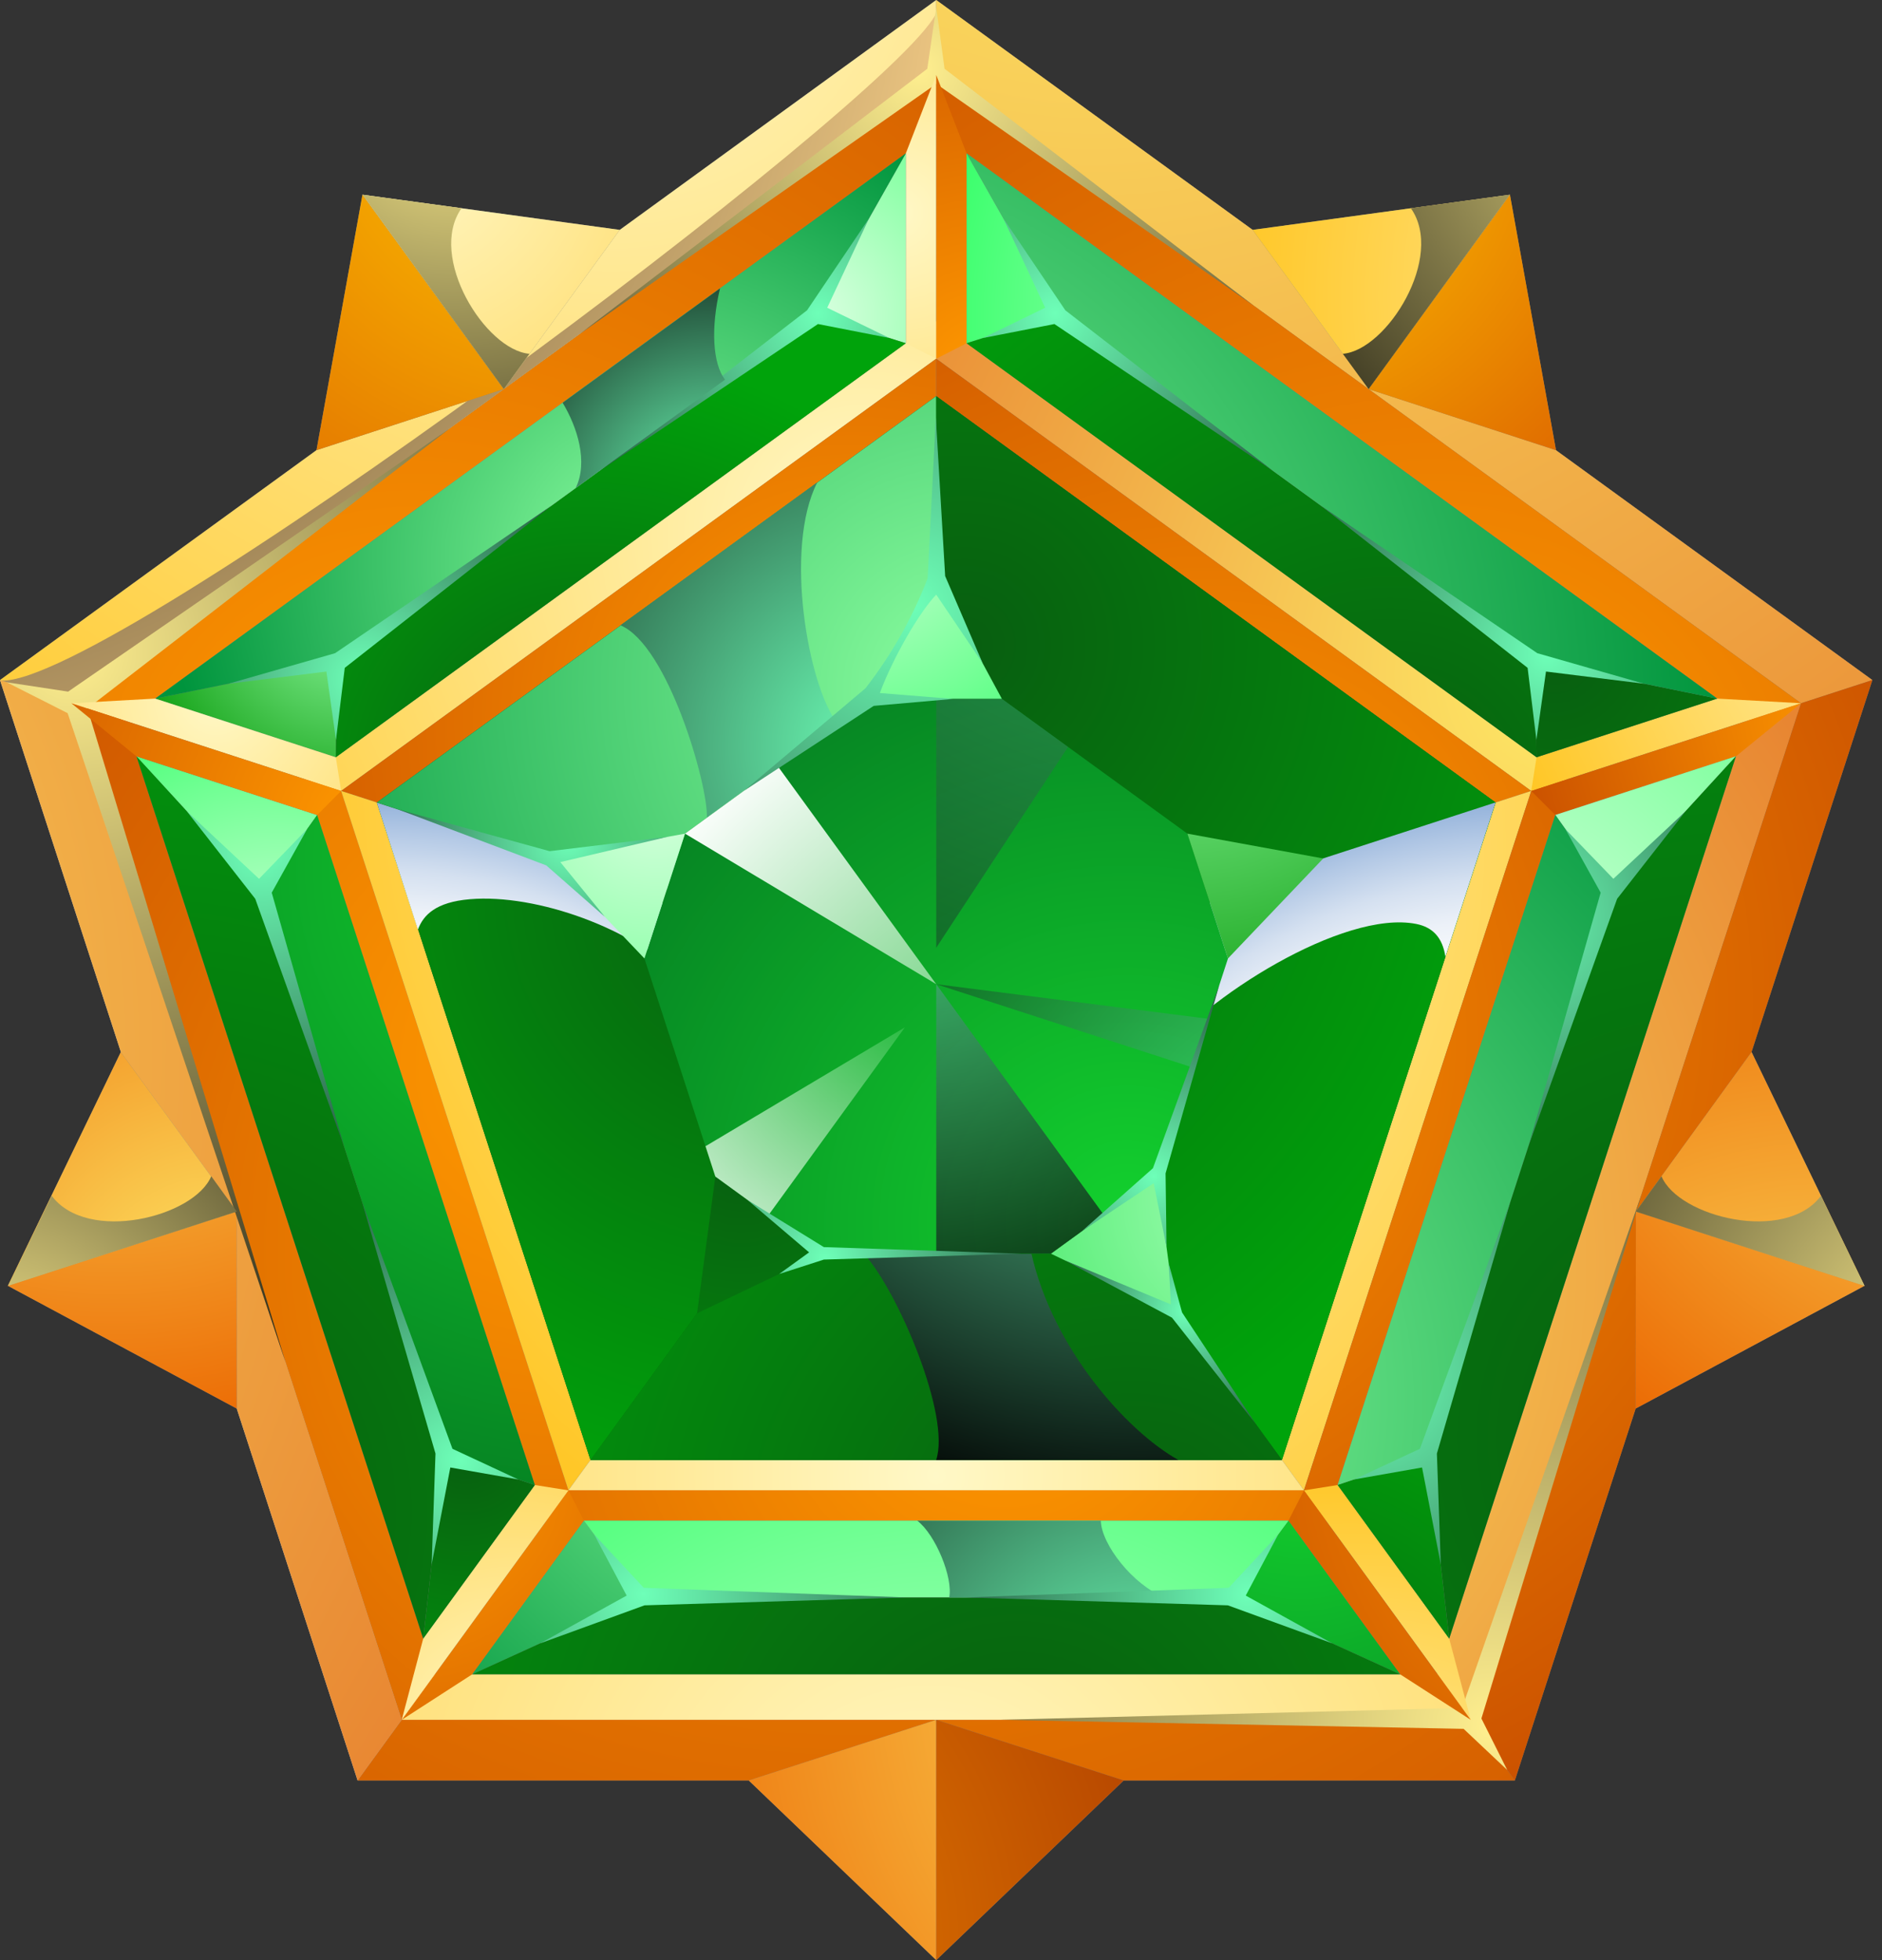 <svg width="96" height="100" viewBox="0 0 96 100" fill="none" xmlns="http://www.w3.org/2000/svg">
<rect x="0" y="0" width="96" height="100" fill="#333333" stroke="none"/>
<path fill-rule="evenodd" clip-rule="evenodd" d="M47.757 0L95.51 34.695L77.271 90.835H18.242L0 34.695L47.757 0Z" fill="#7A7A7A"/>
<path fill-rule="evenodd" clip-rule="evenodd" d="M3.642 35.878L47.757 3.826V0L0 34.695L3.642 35.878Z" fill="url(#paint0_radial_262_7763)"/>
<path fill-rule="evenodd" clip-rule="evenodd" d="M47.757 3.826L3.642 35.878L6.368 36.765L47.757 6.698V3.826Z" fill="url(#paint1_radial_262_7763)"/>
<path fill-rule="evenodd" clip-rule="evenodd" d="M47.757 3.826L91.872 35.878L95.51 34.695L47.757 0V3.826Z" fill="url(#paint2_radial_262_7763)"/>
<path fill-rule="evenodd" clip-rule="evenodd" d="M91.872 35.878L47.757 3.826V6.698L89.142 36.765L91.872 35.878Z" fill="url(#paint3_radial_262_7763)"/>
<path fill-rule="evenodd" clip-rule="evenodd" d="M17.402 40.352L47.757 18.301V16.386L15.583 39.758L17.402 40.352Z" fill="url(#paint4_radial_262_7763)"/>
<path fill-rule="evenodd" clip-rule="evenodd" d="M47.756 18.301L17.401 40.352L19.224 40.942L47.756 20.212V18.301Z" fill="url(#paint5_radial_262_7763)"/>
<path fill-rule="evenodd" clip-rule="evenodd" d="M47.757 18.301L78.108 40.352L79.926 39.758L47.757 16.386V18.301Z" fill="url(#paint6_radial_262_7763)"/>
<path fill-rule="evenodd" clip-rule="evenodd" d="M78.108 40.352L47.757 18.301V20.212L76.289 40.942L78.108 40.352Z" fill="url(#paint7_radial_262_7763)"/>
<path fill-rule="evenodd" clip-rule="evenodd" d="M20.492 87.741L3.642 35.878L0 34.695L18.242 90.835L20.492 87.741Z" fill="#ACACAC"/>
<path fill-rule="evenodd" clip-rule="evenodd" d="M3.642 35.878L20.491 87.741L22.177 85.416L6.368 36.765L3.642 35.878Z" fill="url(#paint8_radial_262_7763)"/>
<path fill-rule="evenodd" clip-rule="evenodd" d="M15.583 39.758L27.871 77.581L28.996 76.03L17.402 40.352L15.583 39.758Z" fill="url(#paint9_radial_262_7763)"/>
<path fill-rule="evenodd" clip-rule="evenodd" d="M17.401 40.352L28.996 76.03L30.12 74.483L19.224 40.942L17.401 40.352Z" fill="url(#paint10_radial_262_7763)"/>
<path fill-rule="evenodd" clip-rule="evenodd" d="M76.289 40.942L65.389 74.483L66.513 76.03L78.108 40.352L76.289 40.942Z" fill="url(#paint11_radial_262_7763)"/>
<path fill-rule="evenodd" clip-rule="evenodd" d="M78.108 40.352L66.514 76.03L67.638 77.581L79.927 39.758L78.108 40.352Z" fill="url(#paint12_radial_262_7763)"/>
<path fill-rule="evenodd" clip-rule="evenodd" d="M89.142 36.765L73.333 85.416L75.022 87.741L91.872 35.878L89.142 36.765Z" fill="url(#paint13_radial_262_7763)"/>
<path fill-rule="evenodd" clip-rule="evenodd" d="M91.871 35.878L75.022 87.741L77.271 90.835L95.509 34.695L91.871 35.878Z" fill="url(#paint14_radial_262_7763)"/>
<path fill-rule="evenodd" clip-rule="evenodd" d="M73.333 85.416H22.177L20.492 87.741H75.022L73.333 85.416Z" fill="url(#paint15_radial_262_7763)"/>
<path fill-rule="evenodd" clip-rule="evenodd" d="M75.022 87.741H20.492L18.242 90.835H77.271L75.022 87.741Z" fill="url(#paint16_radial_262_7763)"/>
<path fill-rule="evenodd" clip-rule="evenodd" d="M28.996 76.03H66.513L65.389 74.483H30.121L28.996 76.03Z" fill="url(#paint17_radial_262_7763)"/>
<path fill-rule="evenodd" clip-rule="evenodd" d="M66.513 76.03H28.996L27.871 77.581H67.638L66.513 76.03Z" fill="url(#paint18_radial_262_7763)"/>
<path style="mix-blend-mode:screen" fill-rule="evenodd" clip-rule="evenodd" d="M3.637 35.882L47.752 3.83V0.686C45.465 5.285 5.552 35.021 0.062 34.72L3.637 35.882Z" fill="url(#paint19_radial_262_7763)"/>
<path style="mix-blend-mode:screen" fill-rule="evenodd" clip-rule="evenodd" d="M29.577 17.034L47.301 3.508L47.757 0.372L48.183 3.508L63.938 15.583L47.757 4.277L29.577 17.034Z" fill="url(#paint20_radial_262_7763)"/>
<path style="mix-blend-mode:screen" fill-rule="evenodd" clip-rule="evenodd" d="M51.039 87.741L74.579 87.135L83.748 60.886L75.566 87.674L76.883 90.3L74.658 88.201L51.039 87.741Z" fill="url(#paint21_radial_262_7763)"/>
<path fill-rule="evenodd" clip-rule="evenodd" d="M46.206 7.823L47.757 3.826V18.301L46.206 17.511V7.823Z" fill="url(#paint22_radial_262_7763)"/>
<path fill-rule="evenodd" clip-rule="evenodd" d="M47.757 3.826L49.304 7.823V17.511L47.757 18.301V3.826Z" fill="url(#paint23_radial_262_7763)"/>
<path fill-rule="evenodd" clip-rule="evenodd" d="M87.59 35.64L91.872 35.878L78.107 40.352L78.379 38.634L87.59 35.64Z" fill="url(#paint24_radial_262_7763)"/>
<path fill-rule="evenodd" clip-rule="evenodd" d="M91.872 35.878L88.548 38.588L79.337 41.581L78.107 40.352L91.872 35.878Z" fill="url(#paint25_radial_262_7763)"/>
<path fill-rule="evenodd" clip-rule="evenodd" d="M73.923 83.597L75.022 87.741L66.514 76.034L68.232 75.762L73.923 83.597Z" fill="url(#paint26_radial_262_7763)"/>
<path fill-rule="evenodd" clip-rule="evenodd" d="M75.022 87.741L71.417 85.416L65.723 77.581L66.513 76.034L75.022 87.741Z" fill="url(#paint27_radial_262_7763)"/>
<path fill-rule="evenodd" clip-rule="evenodd" d="M24.092 85.416L20.492 87.741L28.997 76.034L29.787 77.581L24.092 85.416Z" fill="url(#paint28_radial_262_7763)"/>
<path fill-rule="evenodd" clip-rule="evenodd" d="M20.492 87.741L21.588 83.597L27.282 75.762L28.997 76.034L20.492 87.741Z" fill="url(#paint29_radial_262_7763)"/>
<path fill-rule="evenodd" clip-rule="evenodd" d="M47.757 87.741L38.194 90.835L47.757 100L57.319 90.835L47.757 87.741Z" fill="#848484"/>
<path fill-rule="evenodd" clip-rule="evenodd" d="M47.757 87.741L38.194 90.835L47.757 100V87.741Z" fill="url(#paint30_radial_262_7763)"/>
<path fill-rule="evenodd" clip-rule="evenodd" d="M47.757 87.741L57.319 90.835L47.757 100V87.741Z" fill="url(#paint31_radial_262_7763)"/>
<path fill-rule="evenodd" clip-rule="evenodd" d="M83.447 61.81L89.347 53.673L95.108 65.598L83.435 71.861L83.447 61.81Z" fill="#848484"/>
<path fill-rule="evenodd" clip-rule="evenodd" d="M83.447 61.81L89.347 53.673L95.108 65.598L83.447 61.81Z" fill="url(#paint32_radial_262_7763)"/>
<path fill-rule="evenodd" clip-rule="evenodd" d="M83.447 61.81L83.435 71.861L95.108 65.598L83.447 61.81Z" fill="url(#paint33_radial_262_7763)"/>
<path fill-rule="evenodd" clip-rule="evenodd" d="M3.642 35.878L20.492 87.741L18.242 90.835L0 34.695L3.642 35.878Z" fill="url(#paint34_radial_262_7763)"/>
<path fill-rule="evenodd" clip-rule="evenodd" d="M12.067 61.81L6.163 53.673L0.401 65.598L12.075 71.861L12.067 61.81Z" fill="#848484"/>
<path fill-rule="evenodd" clip-rule="evenodd" d="M12.067 61.81L6.163 53.673L0.401 65.598L12.067 61.81Z" fill="url(#paint35_radial_262_7763)"/>
<path fill-rule="evenodd" clip-rule="evenodd" d="M12.067 61.81L12.075 71.861L0.401 65.598L12.067 61.81Z" fill="url(#paint36_radial_262_7763)"/>
<path fill-rule="evenodd" clip-rule="evenodd" d="M69.812 19.852L63.895 11.728L77.02 9.934L79.37 22.967L69.812 19.852Z" fill="#848484"/>
<path style="mix-blend-mode:screen" fill-rule="evenodd" clip-rule="evenodd" d="M22.938 21.859L3.475 35.285L0.339 34.808L3.45 36.384L14.559 69.482L4.461 36.146L22.938 21.859Z" fill="url(#paint37_radial_262_7763)"/>
<path fill-rule="evenodd" clip-rule="evenodd" d="M69.812 19.852L63.895 11.728L77.02 9.934L69.812 19.852Z" fill="url(#paint38_radial_262_7763)"/>
<path fill-rule="evenodd" clip-rule="evenodd" d="M69.812 19.852L79.371 22.967L77.021 9.934L69.812 19.852Z" fill="url(#paint39_radial_262_7763)"/>
<path fill-rule="evenodd" clip-rule="evenodd" d="M25.697 19.852L31.614 11.728L18.489 9.934L16.144 22.967L25.697 19.852Z" fill="#848484"/>
<path fill-rule="evenodd" clip-rule="evenodd" d="M25.698 19.852L31.614 11.728L18.489 9.934L25.698 19.852Z" fill="url(#paint40_radial_262_7763)"/>
<path fill-rule="evenodd" clip-rule="evenodd" d="M25.697 19.852L16.144 22.967L18.489 9.934L25.697 19.852Z" fill="url(#paint41_radial_262_7763)"/>
<path style="mix-blend-mode:screen" fill-rule="evenodd" clip-rule="evenodd" d="M0.401 65.602L12.079 61.81L10.775 60.008C9.905 62.098 4.453 63.44 2.638 61.007L0.418 65.606L0.401 65.602Z" fill="url(#paint42_radial_262_7763)"/>
<path style="mix-blend-mode:screen" fill-rule="evenodd" clip-rule="evenodd" d="M95.108 65.602L83.442 61.81L84.751 60.008C85.621 62.098 91.073 63.44 92.888 61.007L95.108 65.606V65.602Z" fill="url(#paint43_radial_262_7763)"/>
<path style="mix-blend-mode:screen" fill-rule="evenodd" clip-rule="evenodd" d="M77.02 9.93L69.812 19.852L68.499 18.05C70.744 17.866 73.717 13.1 71.965 10.62L77.02 9.93Z" fill="url(#paint44_radial_262_7763)"/>
<path style="mix-blend-mode:screen" fill-rule="evenodd" clip-rule="evenodd" d="M18.489 9.93L25.698 19.852L27.006 18.05C24.765 17.866 21.792 13.1 23.544 10.62L18.489 9.93Z" fill="url(#paint45_radial_262_7763)"/>
<path fill-rule="evenodd" clip-rule="evenodd" d="M24.092 85.416L32.692 81.499L29.787 77.581L24.092 85.416Z" fill="url(#paint46_radial_262_7763)"/>
<path fill-rule="evenodd" clip-rule="evenodd" d="M71.418 85.416L62.817 81.499L65.723 77.581L71.418 85.416Z" fill="url(#paint47_radial_262_7763)"/>
<path fill-rule="evenodd" clip-rule="evenodd" d="M32.692 81.499H62.817L65.723 77.581H29.786L32.692 81.499Z" fill="url(#paint48_radial_262_7763)"/>
<path fill-rule="evenodd" clip-rule="evenodd" d="M62.817 81.499H32.692L24.092 85.416H71.418L62.817 81.499Z" fill="url(#paint49_radial_262_7763)"/>
<path style="mix-blend-mode:screen" fill-rule="evenodd" clip-rule="evenodd" d="M46.782 77.581H56.152C56.181 78.785 57.783 80.859 59.418 81.503H48.417C48.626 80.503 47.727 78.3 46.791 77.581H46.782Z" fill="url(#paint50_radial_262_7763)"/>
<path style="mix-blend-mode:screen" fill-rule="evenodd" clip-rule="evenodd" d="M30.313 78.292L31.965 81.402L27.554 83.84L32.876 81.9L46.239 81.499L32.839 81.005L30.313 78.292Z" fill="url(#paint51_radial_262_7763)"/>
<path style="mix-blend-mode:screen" fill-rule="evenodd" clip-rule="evenodd" d="M65.196 78.292L63.545 81.402L67.956 83.84L62.633 81.9L49.27 81.499L62.675 81.005L65.196 78.292Z" fill="url(#paint52_radial_262_7763)"/>
<path fill-rule="evenodd" clip-rule="evenodd" d="M6.962 38.588L13.347 45.553L16.177 41.581L6.962 38.588Z" fill="url(#paint53_radial_262_7763)"/>
<path fill-rule="evenodd" clip-rule="evenodd" d="M21.587 83.597L22.657 74.207L27.282 75.762L21.587 83.597Z" fill="url(#paint54_radial_262_7763)"/>
<path fill-rule="evenodd" clip-rule="evenodd" d="M13.346 45.553L22.657 74.207L27.281 75.762L16.176 41.581L13.346 45.553Z" fill="url(#paint55_radial_262_7763)"/>
<path fill-rule="evenodd" clip-rule="evenodd" d="M22.658 74.207L13.347 45.553L6.962 38.588L21.587 83.597L22.658 74.207Z" fill="url(#paint56_radial_262_7763)"/>
<path style="mix-blend-mode:screen" fill-rule="evenodd" clip-rule="evenodd" d="M15.663 42.3L13.213 44.834L9.533 41.393L13.02 45.854L17.532 58.44L13.861 45.541L15.663 42.3Z" fill="url(#paint57_radial_262_7763)"/>
<path style="mix-blend-mode:screen" fill-rule="evenodd" clip-rule="evenodd" d="M26.437 75.478L22.971 74.867L22.018 79.818L22.214 74.156L18.468 61.32L23.08 73.914L26.437 75.478Z" fill="url(#paint58_radial_262_7763)"/>
<path fill-rule="evenodd" clip-rule="evenodd" d="M88.548 38.583L82.163 45.553L79.337 41.577L88.548 38.583Z" fill="url(#paint59_radial_262_7763)"/>
<path fill-rule="evenodd" clip-rule="evenodd" d="M73.922 83.597L72.856 74.207L68.231 75.758L73.922 83.597Z" fill="url(#paint60_radial_262_7763)"/>
<path fill-rule="evenodd" clip-rule="evenodd" d="M82.163 45.553L72.856 74.207L68.231 75.758L79.337 41.577L82.163 45.553Z" fill="url(#paint61_radial_262_7763)"/>
<path fill-rule="evenodd" clip-rule="evenodd" d="M72.856 74.207L82.164 45.553L88.548 38.583L73.923 83.597L72.856 74.207Z" fill="url(#paint62_radial_262_7763)"/>
<path style="mix-blend-mode:screen" fill-rule="evenodd" clip-rule="evenodd" d="M79.851 42.3L82.297 44.834L85.976 41.393L82.489 45.854L77.978 58.44L81.649 45.541L79.851 42.3Z" fill="url(#paint63_radial_262_7763)"/>
<path style="mix-blend-mode:screen" fill-rule="evenodd" clip-rule="evenodd" d="M69.072 75.478L72.538 74.867L73.496 79.818L73.295 74.156L77.041 61.32L72.43 73.914L69.072 75.478Z" fill="url(#paint64_radial_262_7763)"/>
<path fill-rule="evenodd" clip-rule="evenodd" d="M49.304 7.823L53.957 16.047L49.304 17.511V7.823Z" fill="url(#paint65_radial_262_7763)"/>
<path fill-rule="evenodd" clip-rule="evenodd" d="M87.594 35.64L78.329 33.754L78.379 38.634L87.594 35.64Z" fill="url(#paint66_radial_262_7763)"/>
<path fill-rule="evenodd" clip-rule="evenodd" d="M53.957 16.047L78.329 33.754L78.379 38.634L49.304 17.511L53.957 16.047Z" fill="url(#paint67_radial_262_7763)"/>
<path fill-rule="evenodd" clip-rule="evenodd" d="M78.329 33.754L53.957 16.047L49.304 7.823L87.594 35.64L78.329 33.754Z" fill="url(#paint68_radial_262_7763)"/>
<path style="mix-blend-mode:screen" fill-rule="evenodd" clip-rule="evenodd" d="M50.148 17.243L53.313 15.7L51.177 11.134L54.342 15.83L64.92 24.012L53.786 16.532L50.148 17.243Z" fill="url(#paint69_radial_262_7763)"/>
<path style="mix-blend-mode:screen" fill-rule="evenodd" clip-rule="evenodd" d="M78.371 37.747L78.86 34.26L83.865 34.883L78.417 33.324L67.37 25.793L77.923 34.072L78.371 37.747Z" fill="url(#paint70_radial_262_7763)"/>
<path fill-rule="evenodd" clip-rule="evenodd" d="M46.205 7.823L41.552 16.047L46.205 17.511V7.823Z" fill="url(#paint71_radial_262_7763)"/>
<path fill-rule="evenodd" clip-rule="evenodd" d="M7.919 35.64L17.18 33.754L17.13 38.634L7.919 35.64Z" fill="url(#paint72_radial_262_7763)"/>
<path fill-rule="evenodd" clip-rule="evenodd" d="M41.552 16.047L17.18 33.754L17.13 38.634L46.205 17.511L41.552 16.047Z" fill="url(#paint73_radial_262_7763)"/>
<path fill-rule="evenodd" clip-rule="evenodd" d="M17.18 33.754L41.552 16.047L46.206 7.823L7.919 35.64L17.18 33.754Z" fill="url(#paint74_radial_262_7763)"/>
<path style="mix-blend-mode:screen" fill-rule="evenodd" clip-rule="evenodd" d="M45.361 17.243L42.196 15.7L44.333 11.134L41.168 15.83L30.594 24.012L41.724 16.532L45.361 17.243Z" fill="url(#paint75_radial_262_7763)"/>
<path style="mix-blend-mode:screen" fill-rule="evenodd" clip-rule="evenodd" d="M17.138 37.747L16.649 34.26L11.648 34.883L17.092 33.324L28.139 25.793L17.586 34.072L17.138 37.747Z" fill="url(#paint76_radial_262_7763)"/>
<path style="mix-blend-mode:screen" fill-rule="evenodd" clip-rule="evenodd" d="M28.699 20.546C29.456 21.8 30.012 23.577 29.364 24.903L36.982 19.371C36.359 18.56 36.246 16.754 36.727 14.713L28.699 20.546Z" fill="url(#paint77_radial_262_7763)"/>
<path fill-rule="evenodd" clip-rule="evenodd" d="M47.757 20.212L62.023 30.577L76.289 40.942L70.836 57.712L65.388 74.483H47.757H30.121L24.673 57.712L19.225 40.942L33.491 30.577L47.757 20.212Z" fill="#006D05"/>
<path fill-rule="evenodd" clip-rule="evenodd" d="M33.658 45.633L47.757 35.389V20.212L33.491 30.577L19.225 40.942L33.658 45.633Z" fill="url(#paint78_radial_262_7763)"/>
<path fill-rule="evenodd" clip-rule="evenodd" d="M61.856 45.633L76.289 40.942L62.023 30.577L47.757 20.212V35.389L61.856 45.633Z" fill="url(#paint79_radial_262_7763)"/>
<path fill-rule="evenodd" clip-rule="evenodd" d="M61.856 45.633L56.471 62.207L65.389 74.483L70.837 57.712L76.289 40.942L61.856 45.633Z" fill="url(#paint80_radial_262_7763)"/>
<path fill-rule="evenodd" clip-rule="evenodd" d="M56.471 62.207H39.044L30.121 74.483H47.757H65.389L56.471 62.207Z" fill="url(#paint81_radial_262_7763)"/>
<path fill-rule="evenodd" clip-rule="evenodd" d="M39.043 62.207L33.658 45.633L19.225 40.942L24.673 57.712L30.121 74.483L39.043 62.207Z" fill="url(#paint82_radial_262_7763)"/>
<path style="mix-blend-mode:screen" fill-rule="evenodd" clip-rule="evenodd" d="M31.66 31.906C34.072 32.926 36.121 40.034 36.058 41.707L42.702 36.877C41.251 35.046 39.959 28.009 41.69 24.606L31.655 31.894L31.66 31.906Z" fill="url(#paint83_radial_262_7763)"/>
<path style="mix-blend-mode:screen" fill-rule="evenodd" clip-rule="evenodd" d="M60.112 74.487C57.461 73.007 53.702 68.779 52.615 63.963H44.073C45.804 65.882 48.509 72.237 47.753 74.487H60.112Z" fill="url(#paint84_radial_262_7763)"/>
<path style="mix-blend-mode:multiply" fill-rule="evenodd" clip-rule="evenodd" d="M21.324 47.41C21.596 46.687 22.223 46.022 23.971 45.875C27.353 45.587 32.408 47.385 34.791 49.956C34.961 50.141 35.117 50.34 35.255 50.55L33.654 45.633L19.221 40.946L21.311 47.41H21.324Z" fill="url(#paint85_radial_262_7763)"/>
<path style="mix-blend-mode:multiply" fill-rule="evenodd" clip-rule="evenodd" d="M59.159 53.92C61.358 50.964 68.517 46.394 72.246 47.138C73.082 47.305 73.58 47.828 73.73 48.81L76.289 40.937L61.856 45.624L59.159 53.911V53.92Z" fill="url(#paint86_radial_262_7763)"/>
<path fill-rule="evenodd" clip-rule="evenodd" d="M44.408 35.653L34.942 42.53L32.872 48.898L36.489 60.024L41.907 63.959H53.606L59.021 60.024L62.638 48.898L60.568 42.53L51.106 35.653H44.408Z" fill="url(#paint87_radial_262_7763)"/>
<path fill-rule="evenodd" clip-rule="evenodd" d="M44.408 35.653L47.757 29.456L51.106 35.653H44.408Z" fill="url(#paint88_radial_262_7763)"/>
<path fill-rule="evenodd" clip-rule="evenodd" d="M60.567 42.53L67.496 43.797L62.637 48.898L60.567 42.53Z" fill="url(#paint89_radial_262_7763)"/>
<path fill-rule="evenodd" clip-rule="evenodd" d="M34.942 42.53L28.014 43.797L32.872 48.898L34.942 42.53Z" fill="url(#paint90_radial_262_7763)"/>
<path fill-rule="evenodd" clip-rule="evenodd" d="M36.489 60.024L35.557 67.002L41.908 63.959L36.489 60.024Z" fill="url(#paint91_radial_262_7763)"/>
<path fill-rule="evenodd" clip-rule="evenodd" d="M59.021 60.024L59.958 67.002L53.606 63.959L59.021 60.024Z" fill="url(#paint92_radial_262_7763)"/>
<path style="mix-blend-mode:multiply" fill-rule="evenodd" clip-rule="evenodd" d="M47.757 50.211L39.674 39.089L34.941 42.53L47.757 50.211Z" fill="url(#paint93_radial_262_7763)"/>
<path style="mix-blend-mode:screen" opacity="0.5" fill-rule="evenodd" clip-rule="evenodd" d="M47.757 35.653V48.35L54.48 38.107L51.106 35.653H47.757Z" fill="url(#paint94_radial_262_7763)"/>
<path style="mix-blend-mode:screen" opacity="0.75" fill-rule="evenodd" clip-rule="evenodd" d="M56.316 61.994L47.757 50.211V63.959H53.606L56.316 61.994Z" fill="url(#paint95_radial_262_7763)"/>
<path style="mix-blend-mode:screen" opacity="0.45" fill-rule="evenodd" clip-rule="evenodd" d="M47.757 50.211L60.831 54.459L61.638 51.976L47.757 50.211Z" fill="url(#paint96_radial_262_7763)"/>
<path style="mix-blend-mode:multiply" fill-rule="evenodd" clip-rule="evenodd" d="M39.198 61.994L36.489 60.024L35.987 58.477L46.156 52.415L39.198 61.994Z" fill="url(#paint97_radial_262_7763)"/>
<path style="mix-blend-mode:screen" fill-rule="evenodd" clip-rule="evenodd" d="M30.853 46.774L27.863 44.148L20.304 41.293L28.035 43.425L34.047 42.694L28.582 43.981L30.853 46.774Z" fill="url(#paint98_radial_262_7763)"/>
<path style="mix-blend-mode:screen" fill-rule="evenodd" clip-rule="evenodd" d="M37.969 40.331L44.144 35.117C45.471 33.413 46.541 31.522 47.318 29.506L47.736 21.299L48.212 29.389L50.127 33.842L47.757 30.338C46.921 31.2 45.578 33.491 44.88 35.356L48.61 35.657L44.567 36.012L37.973 40.331H37.969Z" fill="url(#paint99_radial_262_7763)"/>
<path style="mix-blend-mode:screen" fill-rule="evenodd" clip-rule="evenodd" d="M55.19 62.809L58.811 59.598L62.194 50.261L59.455 59.865L59.505 63.624L58.849 60.363L55.19 62.809Z" fill="url(#paint100_radial_262_7763)"/>
<path style="mix-blend-mode:screen" fill-rule="evenodd" clip-rule="evenodd" d="M59.611 64.439L60.296 66.957L64.059 72.651L59.782 67.224L54.317 64.302L59.728 66.547L59.611 64.439Z" fill="url(#paint101_radial_262_7763)"/>
<path style="mix-blend-mode:screen" fill-rule="evenodd" clip-rule="evenodd" d="M38.136 61.224L41.272 63.892L39.745 64.996L42.024 64.26L52.109 63.959L42.024 63.624L38.136 61.224Z" fill="url(#paint102_radial_262_7763)"/>
<path fill-rule="evenodd" clip-rule="evenodd" d="M7.919 35.64L3.642 35.878L17.402 40.352L17.13 38.634L7.919 35.64Z" fill="url(#paint103_radial_262_7763)"/>
<path fill-rule="evenodd" clip-rule="evenodd" d="M3.642 35.878L6.961 38.588L16.177 41.581L17.402 40.352L3.642 35.878Z" fill="url(#paint104_radial_262_7763)"/>
<defs>
<radialGradient id="paint0_radial_262_7763" cx="0" cy="0" r="1" gradientUnits="userSpaceOnUse" gradientTransform="translate(31.195 -4.415) scale(60.062 60.062)">
<stop stop-color="#FFF8C7"/>
<stop offset="1" stop-color="#FFC521"/>
</radialGradient>
<radialGradient id="paint1_radial_262_7763" cx="0" cy="0" r="1" gradientUnits="userSpaceOnUse" gradientTransform="translate(20.951 41.661) scale(69.319 69.319)">
<stop stop-color="#FF9900"/>
<stop offset="1" stop-color="#C44800"/>
</radialGradient>
<radialGradient id="paint2_radial_262_7763" cx="0" cy="0" r="1" gradientUnits="userSpaceOnUse" gradientTransform="translate(55.81 -17.138) scale(86.533 86.533)">
<stop stop-color="#FFEB68"/>
<stop offset="1" stop-color="#E67D2D"/>
</radialGradient>
<radialGradient id="paint3_radial_262_7763" cx="0" cy="0" r="1" gradientUnits="userSpaceOnUse" gradientTransform="translate(73.174 43.442) scale(63.8 63.8)">
<stop stop-color="#FF9900"/>
<stop offset="1" stop-color="#C44800"/>
</radialGradient>
<radialGradient id="paint4_radial_262_7763" cx="0" cy="0" r="1" gradientUnits="userSpaceOnUse" gradientTransform="translate(43.935 27.181) scale(43.772 43.772)">
<stop stop-color="#FFF8C7"/>
<stop offset="1" stop-color="#FFC521"/>
</radialGradient>
<radialGradient id="paint5_radial_262_7763" cx="0" cy="0" r="1" gradientUnits="userSpaceOnUse" gradientTransform="translate(43.559 36.84) scale(38.989)">
<stop stop-color="#FF9900"/>
<stop offset="1" stop-color="#C44800"/>
</radialGradient>
<radialGradient id="paint6_radial_262_7763" cx="0" cy="0" r="1" gradientUnits="userSpaceOnUse" gradientTransform="translate(79.864 34.402) scale(44.788 44.788)">
<stop stop-color="#FFEB68"/>
<stop offset="1" stop-color="#E67D2D"/>
</radialGradient>
<radialGradient id="paint7_radial_262_7763" cx="0" cy="0" r="1" gradientUnits="userSpaceOnUse" gradientTransform="translate(61.743 47.422) scale(46.017 46.017)">
<stop stop-color="#FF9900"/>
<stop offset="1" stop-color="#C44800"/>
</radialGradient>
<radialGradient id="paint8_radial_262_7763" cx="0" cy="0" r="1" gradientUnits="userSpaceOnUse" gradientTransform="translate(38.625 63.591) scale(55.818 55.818)">
<stop stop-color="#FF9900"/>
<stop offset="1" stop-color="#C44800"/>
</radialGradient>
<radialGradient id="paint9_radial_262_7763" cx="0" cy="0" r="1" gradientUnits="userSpaceOnUse" gradientTransform="translate(28.883 54.451) scale(59.343 59.343)">
<stop stop-color="#FF9900"/>
<stop offset="1" stop-color="#C44800"/>
</radialGradient>
<radialGradient id="paint10_radial_262_7763" cx="0" cy="0" r="1" gradientUnits="userSpaceOnUse" gradientTransform="translate(59.764 38.508) scale(49.563 49.563)">
<stop stop-color="#FFF8C7"/>
<stop offset="1" stop-color="#FFC521"/>
</radialGradient>
<radialGradient id="paint11_radial_262_7763" cx="0" cy="0" r="1" gradientUnits="userSpaceOnUse" gradientTransform="translate(41.682 42.894) scale(55.149 55.149)">
<stop stop-color="#FFF8C7"/>
<stop offset="1" stop-color="#FFC521"/>
</radialGradient>
<radialGradient id="paint12_radial_262_7763" cx="0" cy="0" r="1" gradientUnits="userSpaceOnUse" gradientTransform="translate(54.33 53.033) scale(45.503 45.503)">
<stop stop-color="#FF9900"/>
<stop offset="1" stop-color="#C44800"/>
</radialGradient>
<radialGradient id="paint13_radial_262_7763" cx="0" cy="0" r="1" gradientUnits="userSpaceOnUse" gradientTransform="translate(50.358 64.381) scale(53.769 53.769)">
<stop stop-color="#FFEB68"/>
<stop offset="1" stop-color="#E67D2D"/>
</radialGradient>
<radialGradient id="paint14_radial_262_7763" cx="0" cy="0" r="1" gradientUnits="userSpaceOnUse" gradientTransform="translate(56.779 51.093) scale(51.286 51.286)">
<stop stop-color="#FF9900"/>
<stop offset="1" stop-color="#C44800"/>
</radialGradient>
<radialGradient id="paint15_radial_262_7763" cx="0" cy="0" r="1" gradientUnits="userSpaceOnUse" gradientTransform="translate(47.36 95.48) scale(64.385 64.385)">
<stop stop-color="#FFF8C7"/>
<stop offset="1" stop-color="#FFC521"/>
</radialGradient>
<radialGradient id="paint16_radial_262_7763" cx="0" cy="0" r="1" gradientUnits="userSpaceOnUse" gradientTransform="translate(43.404 45.374) scale(82.205 82.205)">
<stop stop-color="#FF9900"/>
<stop offset="1" stop-color="#C44800"/>
</radialGradient>
<radialGradient id="paint17_radial_262_7763" cx="0" cy="0" r="1" gradientUnits="userSpaceOnUse" gradientTransform="translate(47.757 75.256) scale(50.617 50.617)">
<stop stop-color="#FFF8C7"/>
<stop offset="1" stop-color="#FFC521"/>
</radialGradient>
<radialGradient id="paint18_radial_262_7763" cx="0" cy="0" r="1" gradientUnits="userSpaceOnUse" gradientTransform="translate(51.218 69.386) scale(52.895 52.895)">
<stop stop-color="#FF9900"/>
<stop offset="1" stop-color="#C44800"/>
</radialGradient>
<radialGradient id="paint19_radial_262_7763" cx="0" cy="0" r="1" gradientUnits="userSpaceOnUse" gradientTransform="translate(-9.324 -6.376) scale(63.031 63.031)">
<stop/>
<stop offset="1" stop-color="#FFD58C"/>
</radialGradient>
<radialGradient id="paint20_radial_262_7763" cx="0" cy="0" r="1" gradientUnits="userSpaceOnUse" gradientTransform="translate(46.887 3.562) scale(37.998 37.998)">
<stop stop-color="#FFEF8F"/>
<stop offset="1"/>
</radialGradient>
<radialGradient id="paint21_radial_262_7763" cx="0" cy="0" r="1" gradientUnits="userSpaceOnUse" gradientTransform="translate(76.097 88.251) scale(52.954 52.954)">
<stop stop-color="#FFEF8F"/>
<stop offset="1"/>
</radialGradient>
<radialGradient id="paint22_radial_262_7763" cx="0" cy="0" r="1" gradientUnits="userSpaceOnUse" gradientTransform="translate(45.796 10.867) scale(26.496 26.496)">
<stop stop-color="#FFF8C7"/>
<stop offset="1" stop-color="#FFC521"/>
</radialGradient>
<radialGradient id="paint23_radial_262_7763" cx="0" cy="0" r="1" gradientUnits="userSpaceOnUse" gradientTransform="translate(50.408 19.371) scale(25.317 25.317)">
<stop stop-color="#FF9900"/>
<stop offset="1" stop-color="#C44800"/>
</radialGradient>
<radialGradient id="paint24_radial_262_7763" cx="0" cy="0" r="1" gradientUnits="userSpaceOnUse" gradientTransform="translate(100.025 29.887) scale(24.928 24.928)">
<stop stop-color="#FFF8C7"/>
<stop offset="1" stop-color="#FFC521"/>
</radialGradient>
<radialGradient id="paint25_radial_262_7763" cx="0" cy="0" r="1" gradientUnits="userSpaceOnUse" gradientTransform="translate(94.288 36.355) scale(19.112)">
<stop stop-color="#FF9900"/>
<stop offset="1" stop-color="#C44800"/>
</radialGradient>
<radialGradient id="paint26_radial_262_7763" cx="0" cy="0" r="1" gradientUnits="userSpaceOnUse" gradientTransform="translate(68.889 100.64) scale(26.868 26.868)">
<stop stop-color="#FFF8C7"/>
<stop offset="1" stop-color="#FFC521"/>
</radialGradient>
<radialGradient id="paint27_radial_262_7763" cx="0" cy="0" r="1" gradientUnits="userSpaceOnUse" gradientTransform="translate(85.704 73.082) scale(31.476 31.476)">
<stop stop-color="#FF9900"/>
<stop offset="1" stop-color="#C44800"/>
</radialGradient>
<radialGradient id="paint28_radial_262_7763" cx="0" cy="0" r="1" gradientUnits="userSpaceOnUse" gradientTransform="translate(20.689 75.06) scale(25.634 25.634)">
<stop stop-color="#FF9900"/>
<stop offset="1" stop-color="#C44800"/>
</radialGradient>
<radialGradient id="paint29_radial_262_7763" cx="0" cy="0" r="1" gradientUnits="userSpaceOnUse" gradientTransform="translate(26.229 89.167) scale(24.15 24.15)">
<stop stop-color="#FFF8C7"/>
<stop offset="1" stop-color="#FFC521"/>
</radialGradient>
<radialGradient id="paint30_radial_262_7763" cx="0" cy="0" r="1" gradientUnits="userSpaceOnUse" gradientTransform="translate(66.71 85.759) scale(37.931 37.931)">
<stop stop-color="#FFEB68"/>
<stop offset="1" stop-color="#EB6600"/>
</radialGradient>
<radialGradient id="paint31_radial_262_7763" cx="0" cy="0" r="1" gradientUnits="userSpaceOnUse" gradientTransform="translate(32.755 99.013) scale(37.705 37.705)">
<stop stop-color="#ED8700"/>
<stop offset="1" stop-color="#A12D00"/>
</radialGradient>
<radialGradient id="paint32_radial_262_7763" cx="0" cy="0" r="1" gradientUnits="userSpaceOnUse" gradientTransform="translate(92.968 78.363) scale(34.871 34.871)">
<stop stop-color="#FFEB68"/>
<stop offset="1" stop-color="#EB6600"/>
</radialGradient>
<radialGradient id="paint33_radial_262_7763" cx="0" cy="0" r="1" gradientUnits="userSpaceOnUse" gradientTransform="translate(103.78 46.791) scale(33.821)">
<stop stop-color="#FFEB68"/>
<stop offset="1" stop-color="#EB6600"/>
</radialGradient>
<radialGradient id="paint34_radial_262_7763" cx="0" cy="0" r="1" gradientUnits="userSpaceOnUse" gradientTransform="translate(-38.813 53.468) scale(75.938 75.938)">
<stop stop-color="#FFEB68"/>
<stop offset="1" stop-color="#E67D2D"/>
</radialGradient>
<radialGradient id="paint35_radial_262_7763" cx="0" cy="0" r="1" gradientUnits="userSpaceOnUse" gradientTransform="translate(11.377 67.546) scale(27.641 27.641)">
<stop stop-color="#FFEB68"/>
<stop offset="1" stop-color="#EB6600"/>
</radialGradient>
<radialGradient id="paint36_radial_262_7763" cx="0" cy="0" r="1" gradientUnits="userSpaceOnUse" gradientTransform="translate(5.845 44.086) scale(30.25 30.25)">
<stop stop-color="#FFEB68"/>
<stop offset="1" stop-color="#EB6600"/>
</radialGradient>
<radialGradient id="paint37_radial_262_7763" cx="0" cy="0" r="1" gradientUnits="userSpaceOnUse" gradientTransform="translate(3.529 33.206) scale(46.063 46.063)">
<stop stop-color="#FFEF8F"/>
<stop offset="1"/>
</radialGradient>
<radialGradient id="paint38_radial_262_7763" cx="0" cy="0" r="1" gradientUnits="userSpaceOnUse" gradientTransform="translate(94 15.09) scale(32.245 32.245)">
<stop stop-color="#FFF8C7"/>
<stop offset="1" stop-color="#FFC521"/>
</radialGradient>
<radialGradient id="paint39_radial_262_7763" cx="0" cy="0" r="1" gradientUnits="userSpaceOnUse" gradientTransform="translate(64.502 6.957) scale(29.301 29.301)">
<stop stop-color="#FFC600"/>
<stop offset="1" stop-color="#D64F00"/>
</radialGradient>
<radialGradient id="paint40_radial_262_7763" cx="0" cy="0" r="1" gradientUnits="userSpaceOnUse" gradientTransform="translate(20.898 7.773) scale(29.707 29.707)">
<stop stop-color="#FFF8C7"/>
<stop offset="1" stop-color="#FFC521"/>
</radialGradient>
<radialGradient id="paint41_radial_262_7763" cx="0" cy="0" r="1" gradientUnits="userSpaceOnUse" gradientTransform="translate(28.436 4.779) scale(36.167 36.167)">
<stop stop-color="#FFC600"/>
<stop offset="1" stop-color="#D64F00"/>
</radialGradient>
<radialGradient id="paint42_radial_262_7763" cx="0" cy="0" r="1" gradientUnits="userSpaceOnUse" gradientTransform="translate(-0.59 71.606) scale(30.037 30.037)">
<stop stop-color="#FFEF8F"/>
<stop offset="1"/>
</radialGradient>
<radialGradient id="paint43_radial_262_7763" cx="0" cy="0" r="1" gradientUnits="userSpaceOnUse" gradientTransform="translate(100.351 69.729) scale(33.462 33.462)">
<stop stop-color="#FFEF8F"/>
<stop offset="1"/>
</radialGradient>
<radialGradient id="paint44_radial_262_7763" cx="0" cy="0" r="1" gradientUnits="userSpaceOnUse" gradientTransform="translate(87.201 4.014) scale(32.517 32.517)">
<stop stop-color="#FFEF8F"/>
<stop offset="1"/>
</radialGradient>
<radialGradient id="paint45_radial_262_7763" cx="0" cy="0" r="1" gradientUnits="userSpaceOnUse" gradientTransform="translate(23.143 4.215) scale(30.748 30.748)">
<stop stop-color="#FFEF8F"/>
<stop offset="1"/>
</radialGradient>
<radialGradient id="paint46_radial_262_7763" cx="0" cy="0" r="1" gradientUnits="userSpaceOnUse" gradientTransform="translate(40.26 68.642) scale(28.327 28.327)">
<stop stop-color="#8CFFA1"/>
<stop offset="1" stop-color="#00943D"/>
</radialGradient>
<radialGradient id="paint47_radial_262_7763" cx="0" cy="0" r="1" gradientUnits="userSpaceOnUse" gradientTransform="translate(66.329 74.378) scale(32.918 32.918)">
<stop stop-color="#13D12E"/>
<stop offset="1" stop-color="#00611E"/>
</radialGradient>
<radialGradient id="paint48_radial_262_7763" cx="0" cy="0" r="1" gradientUnits="userSpaceOnUse" gradientTransform="translate(48.547 103.671) scale(41.74 41.74)">
<stop stop-color="#DBFFE1"/>
<stop offset="1" stop-color="#2EFF63"/>
</radialGradient>
<radialGradient id="paint49_radial_262_7763" cx="0" cy="0" r="1" gradientUnits="userSpaceOnUse" gradientTransform="translate(51.909 92.361) scale(53.259 53.259)">
<stop stop-color="#085E10"/>
<stop offset="1" stop-color="#00A30B"/>
</radialGradient>
<radialGradient id="paint50_radial_262_7763" cx="0" cy="0" r="1" gradientUnits="userSpaceOnUse" gradientTransform="translate(58.251 87.653) scale(29.193 29.193)">
<stop stop-color="#6EFFB8"/>
<stop offset="1"/>
</radialGradient>
<radialGradient id="paint51_radial_262_7763" cx="0" cy="0" r="1" gradientUnits="userSpaceOnUse" gradientTransform="translate(32.809 81.331) scale(26.237 26.237)">
<stop stop-color="#6EFFB8"/>
<stop offset="1"/>
</radialGradient>
<radialGradient id="paint52_radial_262_7763" cx="0" cy="0" r="1" gradientUnits="userSpaceOnUse" gradientTransform="translate(63.624 81.331) scale(24.999 24.999)">
<stop stop-color="#6EFFB8"/>
<stop offset="1"/>
</radialGradient>
<radialGradient id="paint53_radial_262_7763" cx="0" cy="0" r="1" gradientUnits="userSpaceOnUse" gradientTransform="translate(14.208 51.039) scale(18.456 18.456)">
<stop stop-color="#DBFFE1"/>
<stop offset="1" stop-color="#2EFF63"/>
</radialGradient>
<radialGradient id="paint54_radial_262_7763" cx="0" cy="0" r="1" gradientUnits="userSpaceOnUse" gradientTransform="translate(23.774 73.759) scale(18.033 18.033)">
<stop stop-color="#085E10"/>
<stop offset="1" stop-color="#00A30B"/>
</radialGradient>
<radialGradient id="paint55_radial_262_7763" cx="0" cy="0" r="1" gradientUnits="userSpaceOnUse" gradientTransform="translate(31.458 44.098) scale(47.552 47.552)">
<stop stop-color="#13D12E"/>
<stop offset="1" stop-color="#00611E"/>
</radialGradient>
<radialGradient id="paint56_radial_262_7763" cx="0" cy="0" r="1" gradientUnits="userSpaceOnUse" gradientTransform="translate(6.301 77.179) scale(54.902 54.902)">
<stop stop-color="#085E10"/>
<stop offset="1" stop-color="#00A30B"/>
</radialGradient>
<radialGradient id="paint57_radial_262_7763" cx="0" cy="0" r="1" gradientUnits="userSpaceOnUse" gradientTransform="translate(13.267 43.321) scale(25.258 25.258)">
<stop stop-color="#6EFFB8"/>
<stop offset="1"/>
</radialGradient>
<radialGradient id="paint58_radial_262_7763" cx="0" cy="0" r="1" gradientUnits="userSpaceOnUse" gradientTransform="translate(23.51 74.524) scale(24.271 24.271)">
<stop stop-color="#6EFFB8"/>
<stop offset="1"/>
</radialGradient>
<radialGradient id="paint59_radial_262_7763" cx="0" cy="0" r="1" gradientUnits="userSpaceOnUse" gradientTransform="translate(75.436 51.762) scale(36.66 36.66)">
<stop stop-color="#DBFFE1"/>
<stop offset="1" stop-color="#2EFF63"/>
</radialGradient>
<radialGradient id="paint60_radial_262_7763" cx="0" cy="0" r="1" gradientUnits="userSpaceOnUse" gradientTransform="translate(63.36 92.549) scale(24.961 24.961)">
<stop stop-color="#085E10"/>
<stop offset="1" stop-color="#00A30B"/>
</radialGradient>
<radialGradient id="paint61_radial_262_7763" cx="0" cy="0" r="1" gradientUnits="userSpaceOnUse" gradientTransform="translate(52.448 71.33) scale(46.306 46.306)">
<stop stop-color="#8CFFA1"/>
<stop offset="1" stop-color="#00943D"/>
</radialGradient>
<radialGradient id="paint62_radial_262_7763" cx="0" cy="0" r="1" gradientUnits="userSpaceOnUse" gradientTransform="translate(89.012 73.354) scale(69.921 69.921)">
<stop stop-color="#085E10"/>
<stop offset="1" stop-color="#00A30B"/>
</radialGradient>
<radialGradient id="paint63_radial_262_7763" cx="0" cy="0" r="1" gradientUnits="userSpaceOnUse" gradientTransform="translate(77.626 46.883) scale(22.867)">
<stop stop-color="#6EFFB8"/>
<stop offset="1"/>
</radialGradient>
<radialGradient id="paint64_radial_262_7763" cx="0" cy="0" r="1" gradientUnits="userSpaceOnUse" gradientTransform="translate(69.628 70.172) scale(27.846 27.846)">
<stop stop-color="#6EFFB8"/>
<stop offset="1"/>
</radialGradient>
<radialGradient id="paint65_radial_262_7763" cx="0" cy="0" r="1" gradientUnits="userSpaceOnUse" gradientTransform="translate(70.49 16.093) scale(24.501 24.501)">
<stop stop-color="#DBFFE1"/>
<stop offset="1" stop-color="#2EFF63"/>
</radialGradient>
<radialGradient id="paint66_radial_262_7763" cx="0" cy="0" r="1" gradientUnits="userSpaceOnUse" gradientTransform="translate(79.27 33.294) scale(32.466 32.466)">
<stop stop-color="#085E10"/>
<stop offset="1" stop-color="#00A30B"/>
</radialGradient>
<radialGradient id="paint67_radial_262_7763" cx="0" cy="0" r="1" gradientUnits="userSpaceOnUse" gradientTransform="translate(70.962 41.059) scale(37.258 37.258)">
<stop stop-color="#085E10"/>
<stop offset="1" stop-color="#00A30B"/>
</radialGradient>
<radialGradient id="paint68_radial_262_7763" cx="0" cy="0" r="1" gradientUnits="userSpaceOnUse" gradientTransform="translate(38.646 36.501) scale(49.734 49.734)">
<stop stop-color="#8CFFA1"/>
<stop offset="1" stop-color="#00943D"/>
</radialGradient>
<radialGradient id="paint69_radial_262_7763" cx="0" cy="0" r="1" gradientUnits="userSpaceOnUse" gradientTransform="translate(53.84 15.989) scale(22.181)">
<stop stop-color="#6EFFB8"/>
<stop offset="1"/>
</radialGradient>
<radialGradient id="paint70_radial_262_7763" cx="0" cy="0" r="1" gradientUnits="userSpaceOnUse" gradientTransform="translate(78.914 33.353) scale(24.685 24.685)">
<stop stop-color="#6EFFB8"/>
<stop offset="1"/>
</radialGradient>
<radialGradient id="paint71_radial_262_7763" cx="0" cy="0" r="1" gradientUnits="userSpaceOnUse" gradientTransform="translate(41.405 16.127) scale(18.585 18.585)">
<stop stop-color="#DBFFE1"/>
<stop offset="1" stop-color="#2EFF63"/>
</radialGradient>
<radialGradient id="paint72_radial_262_7763" cx="0" cy="0" r="1" gradientUnits="userSpaceOnUse" gradientTransform="translate(17.987 30.163) scale(13.321 13.321)">
<stop stop-color="#99FFAC"/>
<stop offset="1" stop-color="#009400"/>
</radialGradient>
<radialGradient id="paint73_radial_262_7763" cx="0" cy="0" r="1" gradientUnits="userSpaceOnUse" gradientTransform="translate(29.987 40.202) scale(22.21 22.21)">
<stop stop-color="#085E10"/>
<stop offset="1" stop-color="#00A30B"/>
</radialGradient>
<radialGradient id="paint74_radial_262_7763" cx="0" cy="0" r="1" gradientUnits="userSpaceOnUse" gradientTransform="translate(33.194 28.657) scale(24.74)">
<stop stop-color="#8CFFA1"/>
<stop offset="1" stop-color="#00943D"/>
</radialGradient>
<radialGradient id="paint75_radial_262_7763" cx="0" cy="0" r="1" gradientUnits="userSpaceOnUse" gradientTransform="translate(41.736 15.989) scale(21.696 21.696)">
<stop stop-color="#6EFFB8"/>
<stop offset="1"/>
</radialGradient>
<radialGradient id="paint76_radial_262_7763" cx="0" cy="0" r="1" gradientUnits="userSpaceOnUse" gradientTransform="translate(18.409 34.641) scale(20.55)">
<stop stop-color="#6EFFB8"/>
<stop offset="1"/>
</radialGradient>
<radialGradient id="paint77_radial_262_7763" cx="0" cy="0" r="1" gradientUnits="userSpaceOnUse" gradientTransform="translate(36.401 25.446) scale(15.566 15.566)">
<stop stop-color="#6EFFB8"/>
<stop offset="1"/>
</radialGradient>
<radialGradient id="paint78_radial_262_7763" cx="0" cy="0" r="1" gradientUnits="userSpaceOnUse" gradientTransform="translate(49.425 35.167) scale(41.414 41.414)">
<stop stop-color="#8CFFA1"/>
<stop offset="1" stop-color="#00943D"/>
</radialGradient>
<radialGradient id="paint79_radial_262_7763" cx="0" cy="0" r="1" gradientUnits="userSpaceOnUse" gradientTransform="translate(49.149 32.922) scale(40.745 40.745)">
<stop stop-color="#085E10"/>
<stop offset="1" stop-color="#00A30B"/>
</radialGradient>
<radialGradient id="paint80_radial_262_7763" cx="0" cy="0" r="1" gradientUnits="userSpaceOnUse" gradientTransform="translate(40.026 38.303) scale(40.36 40.36)">
<stop stop-color="#085E10"/>
<stop offset="1" stop-color="#00A30B"/>
</radialGradient>
<radialGradient id="paint81_radial_262_7763" cx="0" cy="0" r="1" gradientUnits="userSpaceOnUse" gradientTransform="translate(57.717 79.889) scale(44.989)">
<stop stop-color="#085E10"/>
<stop offset="1" stop-color="#00A30B"/>
</radialGradient>
<radialGradient id="paint82_radial_262_7763" cx="0" cy="0" r="1" gradientUnits="userSpaceOnUse" gradientTransform="translate(40.063 45.252) scale(32.609)">
<stop stop-color="#085E10"/>
<stop offset="1" stop-color="#00A30B"/>
</radialGradient>
<radialGradient id="paint83_radial_262_7763" cx="0" cy="0" r="1" gradientUnits="userSpaceOnUse" gradientTransform="translate(45.148 38.073) scale(29.678 29.678)">
<stop stop-color="#6EFFB8"/>
<stop offset="1"/>
</radialGradient>
<radialGradient id="paint84_radial_262_7763" cx="0" cy="0" r="1" gradientUnits="userSpaceOnUse" gradientTransform="translate(58.222 45.934) scale(32.366 32.366)">
<stop stop-color="#6EFFB8"/>
<stop offset="1"/>
</radialGradient>
<radialGradient id="paint85_radial_262_7763" cx="0" cy="0" r="1" gradientUnits="userSpaceOnUse" gradientTransform="translate(19.426 70.874) scale(33.052 33.052)">
<stop offset="0.63" stop-color="white"/>
<stop offset="0.68" stop-color="#FAFBFD"/>
<stop offset="0.74" stop-color="#ECF1F8"/>
<stop offset="0.8" stop-color="#D4E0F0"/>
<stop offset="0.86" stop-color="#B2C8E5"/>
<stop offset="0.93" stop-color="#87A9D6"/>
<stop offset="1" stop-color="#5282C4"/>
</radialGradient>
<radialGradient id="paint86_radial_262_7763" cx="0" cy="0" r="1" gradientUnits="userSpaceOnUse" gradientTransform="translate(78.141 72.559) scale(34.804 34.804)">
<stop offset="0.63" stop-color="white"/>
<stop offset="0.68" stop-color="#FAFBFD"/>
<stop offset="0.74" stop-color="#ECF1F8"/>
<stop offset="0.8" stop-color="#D4E0F0"/>
<stop offset="0.86" stop-color="#B2C8E5"/>
<stop offset="0.93" stop-color="#87A9D6"/>
<stop offset="1" stop-color="#5282C4"/>
</radialGradient>
<radialGradient id="paint87_radial_262_7763" cx="0" cy="0" r="1" gradientUnits="userSpaceOnUse" gradientTransform="translate(57.562 62.474) scale(45.198 45.198)">
<stop stop-color="#13D12E"/>
<stop offset="1" stop-color="#00611E"/>
</radialGradient>
<radialGradient id="paint88_radial_262_7763" cx="0" cy="0" r="1" gradientUnits="userSpaceOnUse" gradientTransform="translate(43.468 25.2) scale(18.593 18.593)">
<stop stop-color="#DBFFE1"/>
<stop offset="1" stop-color="#2EFF63"/>
</radialGradient>
<radialGradient id="paint89_radial_262_7763" cx="0" cy="0" r="1" gradientUnits="userSpaceOnUse" gradientTransform="translate(60.199 31.768) scale(24.547 24.547)">
<stop stop-color="#99FFAC"/>
<stop offset="1" stop-color="#009400"/>
</radialGradient>
<radialGradient id="paint90_radial_262_7763" cx="0" cy="0" r="1" gradientUnits="userSpaceOnUse" gradientTransform="translate(33.47 40.352) scale(23.009 23.009)">
<stop stop-color="#DBFFE1"/>
<stop offset="1" stop-color="#2EFF63"/>
</radialGradient>
<radialGradient id="paint91_radial_262_7763" cx="0" cy="0" r="1" gradientUnits="userSpaceOnUse" gradientTransform="translate(37.81 58.766) scale(24.706 24.706)">
<stop stop-color="#085E10"/>
<stop offset="1" stop-color="#00A30B"/>
</radialGradient>
<radialGradient id="paint92_radial_262_7763" cx="0" cy="0" r="1" gradientUnits="userSpaceOnUse" gradientTransform="translate(64.289 61.216) scale(23.962 23.962)">
<stop stop-color="#A6FFB7"/>
<stop offset="1" stop-color="#0DDB3A"/>
</radialGradient>
<radialGradient id="paint93_radial_262_7763" cx="0" cy="0" r="1" gradientUnits="userSpaceOnUse" gradientTransform="translate(57.386 62.119) scale(30.401 30.401)">
<stop stop-color="#10B32B"/>
<stop offset="1" stop-color="white"/>
</radialGradient>
<radialGradient id="paint94_radial_262_7763" cx="0" cy="0" r="1" gradientUnits="userSpaceOnUse" gradientTransform="translate(63.068 10.745) scale(52.009 52.009)">
<stop stop-color="#6EFFB8"/>
<stop offset="1"/>
</radialGradient>
<radialGradient id="paint95_radial_262_7763" cx="0" cy="0" r="1" gradientUnits="userSpaceOnUse" gradientTransform="translate(45.599 40.026) scale(28.361 28.361)">
<stop stop-color="#6EFFB8"/>
<stop offset="1"/>
</radialGradient>
<radialGradient id="paint96_radial_262_7763" cx="0" cy="0" r="1" gradientUnits="userSpaceOnUse" gradientTransform="translate(66.037 59.844) scale(25.438 25.438)">
<stop stop-color="#6EFFB8"/>
<stop offset="1"/>
</radialGradient>
<radialGradient id="paint97_radial_262_7763" cx="0" cy="0" r="1" gradientUnits="userSpaceOnUse" gradientTransform="translate(47.097 50.052) scale(20.73 20.73)">
<stop stop-color="#10B32B"/>
<stop offset="1" stop-color="white"/>
</radialGradient>
<radialGradient id="paint98_radial_262_7763" cx="0" cy="0" r="1" gradientUnits="userSpaceOnUse" gradientTransform="translate(29.013 42.811) scale(16.148)">
<stop stop-color="#6EFFB8"/>
<stop offset="1"/>
</radialGradient>
<radialGradient id="paint99_radial_262_7763" cx="0" cy="0" r="1" gradientUnits="userSpaceOnUse" gradientTransform="translate(46.498 30.89) scale(33.177 33.177)">
<stop stop-color="#6EFFB8"/>
<stop offset="1"/>
</radialGradient>
<radialGradient id="paint100_radial_262_7763" cx="0" cy="0" r="1" gradientUnits="userSpaceOnUse" gradientTransform="translate(58.845 60.008) scale(15.662)">
<stop stop-color="#6EFFB8"/>
<stop offset="1"/>
</radialGradient>
<radialGradient id="paint101_radial_262_7763" cx="0" cy="0" r="1" gradientUnits="userSpaceOnUse" gradientTransform="translate(60.413 66.894) scale(10.909)">
<stop stop-color="#6EFFB8"/>
<stop offset="1"/>
</radialGradient>
<radialGradient id="paint102_radial_262_7763" cx="0" cy="0" r="1" gradientUnits="userSpaceOnUse" gradientTransform="translate(42.058 64.18) scale(18.138 18.138)">
<stop stop-color="#6EFFB8"/>
<stop offset="1"/>
</radialGradient>
<radialGradient id="paint103_radial_262_7763" cx="0" cy="0" r="1" gradientUnits="userSpaceOnUse" gradientTransform="translate(11.017 35.623) scale(21.24 21.24)">
<stop stop-color="#FFF8C7"/>
<stop offset="1" stop-color="#FFC521"/>
</radialGradient>
<radialGradient id="paint104_radial_262_7763" cx="0" cy="0" r="1" gradientUnits="userSpaceOnUse" gradientTransform="translate(18.832 42.192) scale(26.149)">
<stop stop-color="#FF9900"/>
<stop offset="1" stop-color="#C44800"/>
</radialGradient>
</defs>
</svg>
